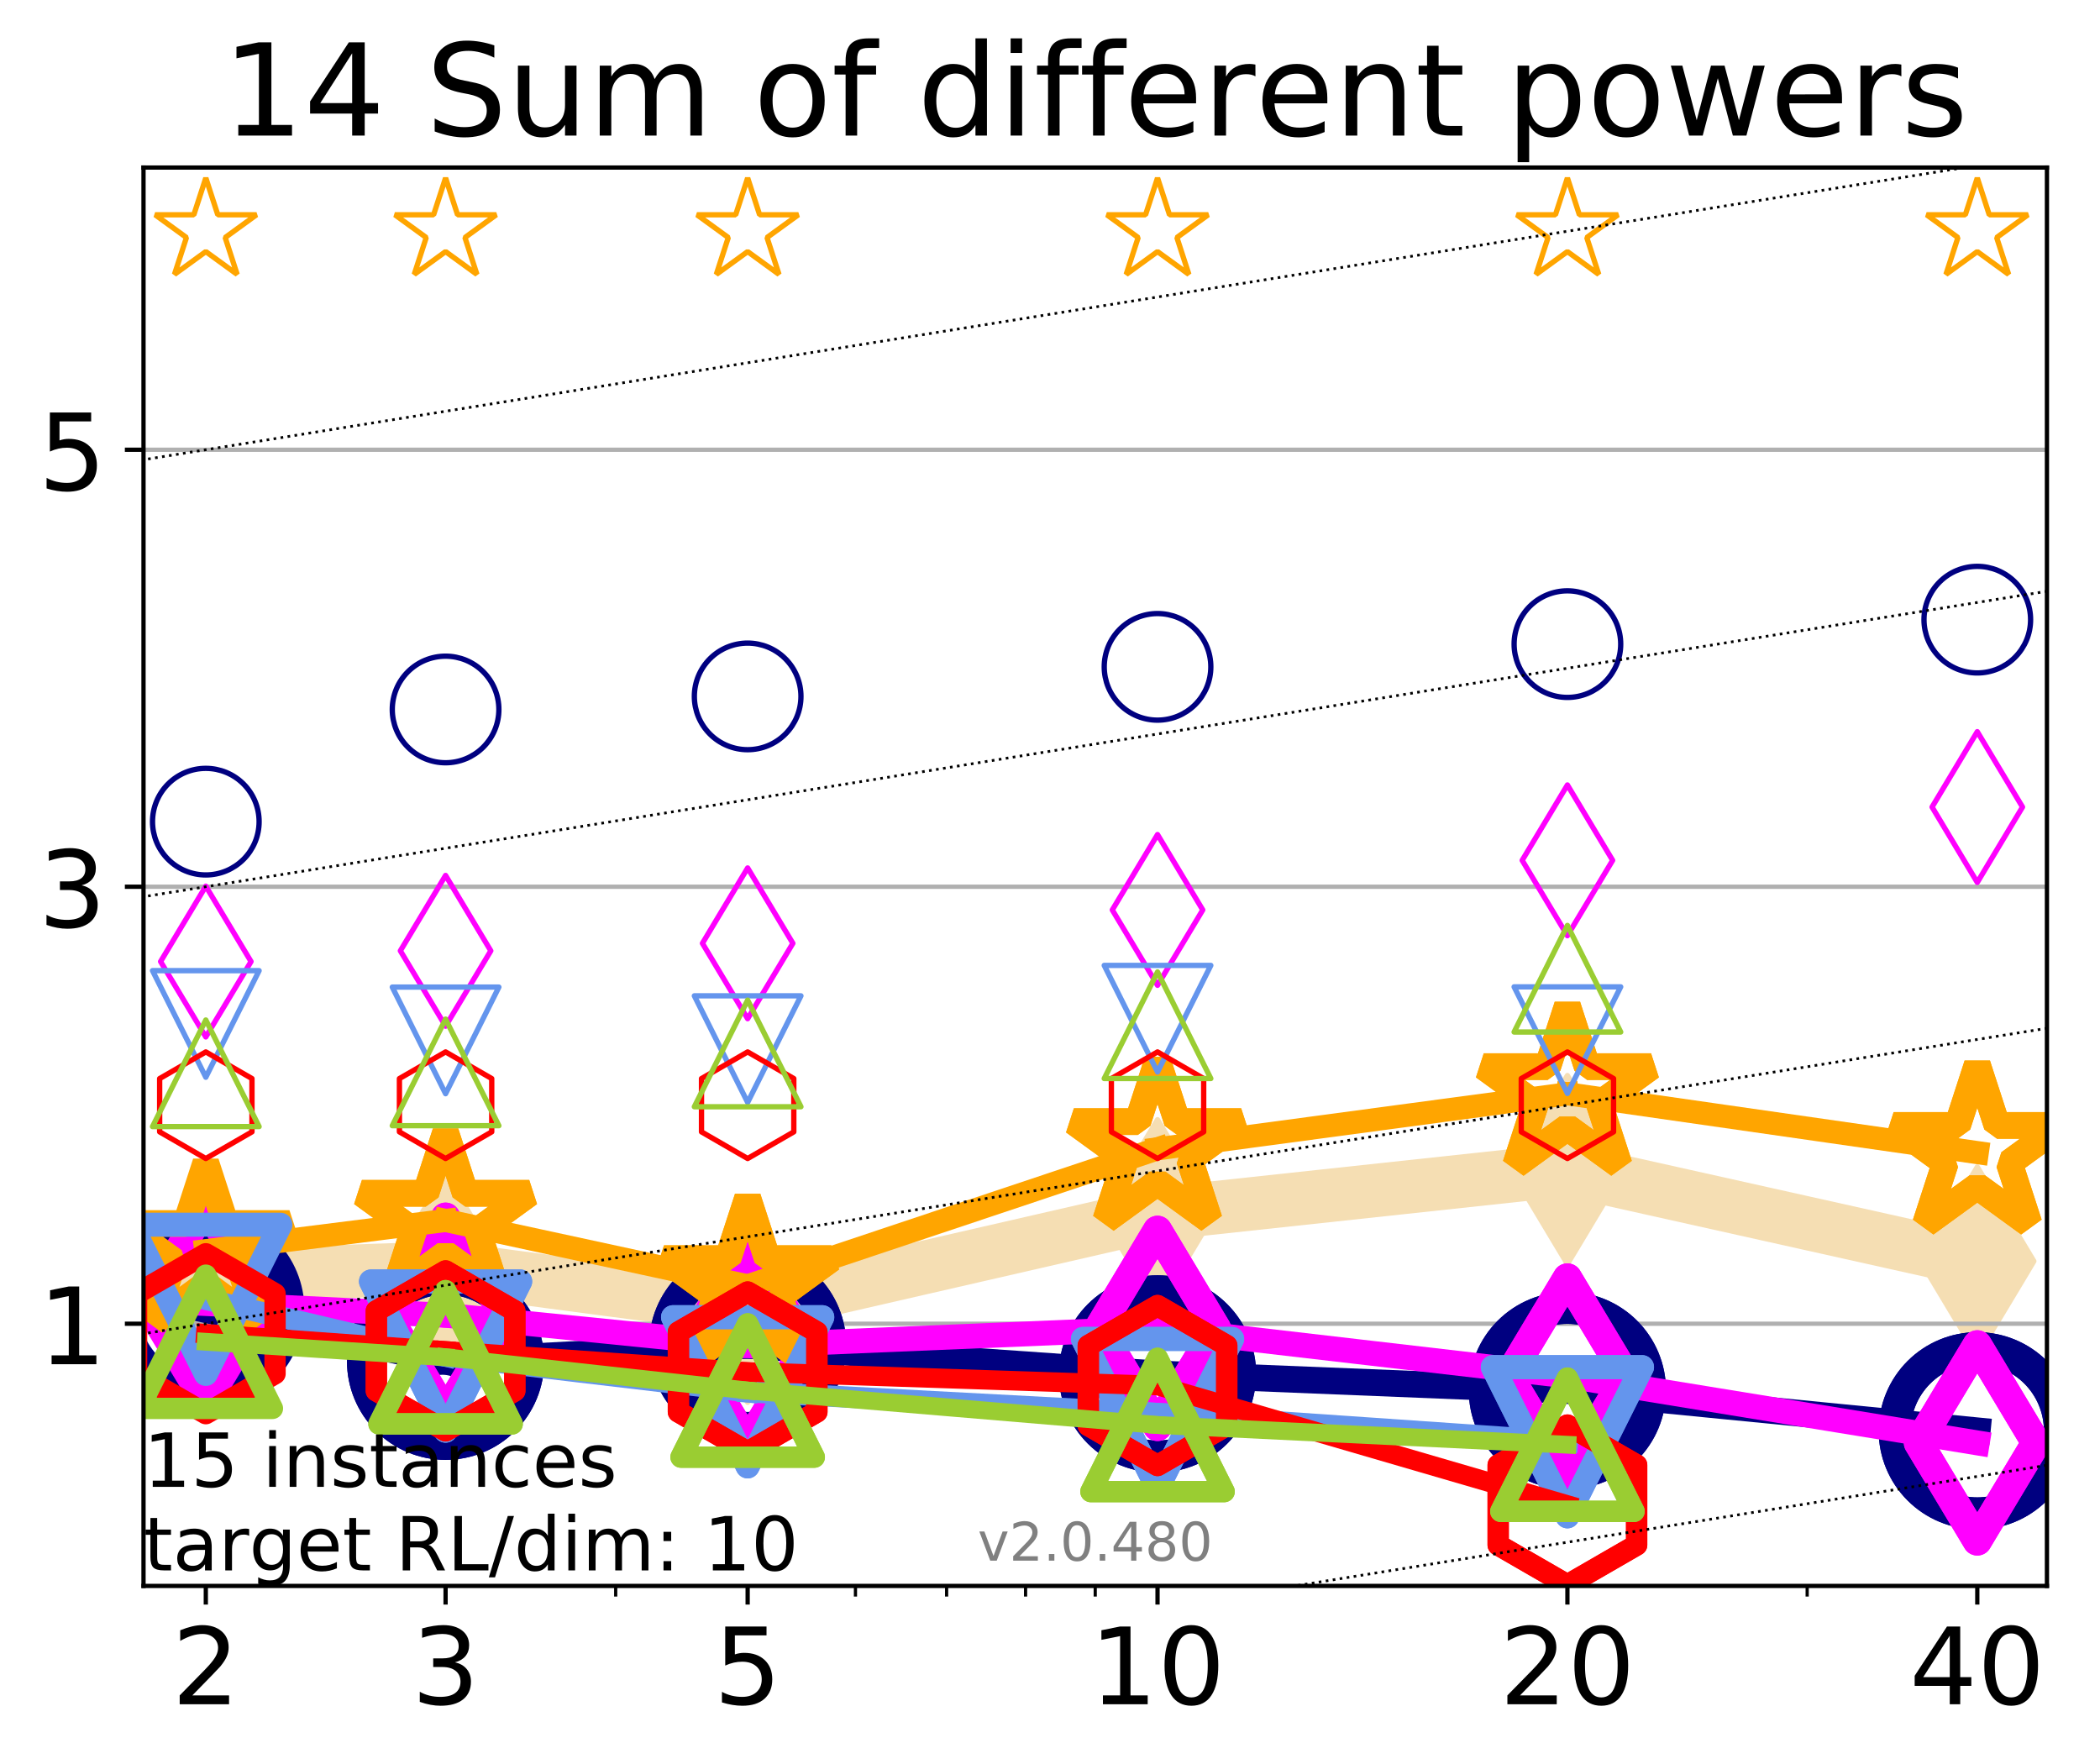 <?xml version="1.0" encoding="utf-8" standalone="no"?>
<!DOCTYPE svg PUBLIC "-//W3C//DTD SVG 1.1//EN"
  "http://www.w3.org/Graphics/SVG/1.1/DTD/svg11.dtd">
<!-- Created with matplotlib (http://matplotlib.org/) -->
<svg height="331pt" version="1.1" viewBox="0 0 394 331" width="394pt" xmlns="http://www.w3.org/2000/svg" xmlns:xlink="http://www.w3.org/1999/xlink">
 <defs>
  <style type="text/css">
*{stroke-linecap:butt;stroke-linejoin:round;}
  </style>
 </defs>
 <g id="figure_1">
  <g id="patch_1">
   <path d="M 0 331.104 
L 394.745 331.104 
L 394.745 0 
L 0 0 
z
" style="fill:#ffffff;"/>
  </g>
  <g id="axes_1">
   <g id="patch_2">
    <path d="M 26.925 297.548 
L 384.045 297.548 
L 384.045 31.436 
L 26.925 31.436 
z
" style="fill:#ffffff;"/>
   </g>
   <g id="line2d_1">
    <path clip-path="url(#pdbd82ecc85)" d="M 38.614 239.44 
L 83.599 237.891 
L 140.273 245.409 
L 217.174 227.759 
L 294.076 219.472 
L 370.977 236.626 
" style="fill:none;stroke:#f5deb3;stroke-linecap:square;stroke-width:10;"/>
    <defs>
     <path d="M -0 17.678 
L 10.607 0 
L 0 -17.678 
L -10.607 -0 
z
" id="md13f1a35eb" style="stroke:#f5deb3;stroke-linejoin:miter;"/>
    </defs>
    <g clip-path="url(#pdbd82ecc85)">
     <use style="fill:#f5deb3;stroke:#f5deb3;stroke-linejoin:miter;" x="38.614" xlink:href="#md13f1a35eb" y="239.44"/>
     <use style="fill:#f5deb3;stroke:#f5deb3;stroke-linejoin:miter;" x="83.599" xlink:href="#md13f1a35eb" y="237.891"/>
     <use style="fill:#f5deb3;stroke:#f5deb3;stroke-linejoin:miter;" x="140.273" xlink:href="#md13f1a35eb" y="245.409"/>
     <use style="fill:#f5deb3;stroke:#f5deb3;stroke-linejoin:miter;" x="217.174" xlink:href="#md13f1a35eb" y="227.759"/>
     <use style="fill:#f5deb3;stroke:#f5deb3;stroke-linejoin:miter;" x="294.076" xlink:href="#md13f1a35eb" y="219.472"/>
     <use style="fill:#f5deb3;stroke:#f5deb3;stroke-linejoin:miter;" x="370.977" xlink:href="#md13f1a35eb" y="236.626"/>
    </g>
   </g>
   <g id="matplotlib.axis_1">
    <g id="xtick_1">
     <g id="line2d_2">
      <defs>
       <path d="M 0 0 
L 0 3.5 
" id="m19cdf04cf8" style="stroke:#000000;stroke-width:0.8;"/>
      </defs>
      <g>
       <use style="stroke:#000000;stroke-width:0.8;" x="38.614" xlink:href="#m19cdf04cf8" y="297.548"/>
      </g>
     </g>
     <g id="text_1">
      <!-- 2 -->
      <defs>
       <path d="M 19.188 8.297 
L 53.609 8.297 
L 53.609 0 
L 7.328 0 
L 7.328 8.297 
Q 12.938 14.109 22.625 23.891 
Q 32.328 33.688 34.812 36.531 
Q 39.547 41.844 41.422 45.531 
Q 43.312 49.219 43.312 52.781 
Q 43.312 58.594 39.234 62.25 
Q 35.156 65.922 28.609 65.922 
Q 23.969 65.922 18.812 64.312 
Q 13.672 62.703 7.812 59.422 
L 7.812 69.391 
Q 13.766 71.781 18.938 73 
Q 24.125 74.219 28.422 74.219 
Q 39.75 74.219 46.484 68.547 
Q 53.219 62.891 53.219 53.422 
Q 53.219 48.922 51.531 44.891 
Q 49.859 40.875 45.406 35.406 
Q 44.188 33.984 37.641 27.219 
Q 31.109 20.453 19.188 8.297 
z
" id="DejaVuSans-32"/>
      </defs>
      <g transform="translate(32.252 319.745)scale(0.2 -0.2)">
       <use xlink:href="#DejaVuSans-32"/>
      </g>
     </g>
    </g>
    <g id="xtick_2">
     <g id="line2d_3">
      <g>
       <use style="stroke:#000000;stroke-width:0.8;" x="83.599" xlink:href="#m19cdf04cf8" y="297.548"/>
      </g>
     </g>
     <g id="text_2">
      <!-- 3 -->
      <defs>
       <path d="M 40.578 39.312 
Q 47.656 37.797 51.625 33 
Q 55.609 28.219 55.609 21.188 
Q 55.609 10.406 48.188 4.484 
Q 40.766 -1.422 27.094 -1.422 
Q 22.516 -1.422 17.656 -0.516 
Q 12.797 0.391 7.625 2.203 
L 7.625 11.719 
Q 11.719 9.328 16.594 8.109 
Q 21.484 6.891 26.812 6.891 
Q 36.078 6.891 40.938 10.547 
Q 45.797 14.203 45.797 21.188 
Q 45.797 27.641 41.281 31.266 
Q 36.766 34.906 28.719 34.906 
L 20.219 34.906 
L 20.219 43.016 
L 29.109 43.016 
Q 36.375 43.016 40.234 45.922 
Q 44.094 48.828 44.094 54.297 
Q 44.094 59.906 40.109 62.906 
Q 36.141 65.922 28.719 65.922 
Q 24.656 65.922 20.016 65.031 
Q 15.375 64.156 9.812 62.312 
L 9.812 71.094 
Q 15.438 72.656 20.344 73.438 
Q 25.25 74.219 29.594 74.219 
Q 40.828 74.219 47.359 69.109 
Q 53.906 64.016 53.906 55.328 
Q 53.906 49.266 50.438 45.094 
Q 46.969 40.922 40.578 39.312 
z
" id="DejaVuSans-33"/>
      </defs>
      <g transform="translate(77.236 319.745)scale(0.2 -0.2)">
       <use xlink:href="#DejaVuSans-33"/>
      </g>
     </g>
    </g>
    <g id="xtick_3">
     <g id="line2d_4">
      <g>
       <use style="stroke:#000000;stroke-width:0.8;" x="140.273" xlink:href="#m19cdf04cf8" y="297.548"/>
      </g>
     </g>
     <g id="text_3">
      <!-- 5 -->
      <defs>
       <path d="M 10.797 72.906 
L 49.516 72.906 
L 49.516 64.594 
L 19.828 64.594 
L 19.828 46.734 
Q 21.969 47.469 24.109 47.828 
Q 26.266 48.188 28.422 48.188 
Q 40.625 48.188 47.75 41.5 
Q 54.891 34.812 54.891 23.391 
Q 54.891 11.625 47.562 5.094 
Q 40.234 -1.422 26.906 -1.422 
Q 22.312 -1.422 17.547 -0.641 
Q 12.797 0.141 7.719 1.703 
L 7.719 11.625 
Q 12.109 9.234 16.797 8.062 
Q 21.484 6.891 26.703 6.891 
Q 35.156 6.891 40.078 11.328 
Q 45.016 15.766 45.016 23.391 
Q 45.016 31 40.078 35.438 
Q 35.156 39.891 26.703 39.891 
Q 22.75 39.891 18.812 39.016 
Q 14.891 38.141 10.797 36.281 
z
" id="DejaVuSans-35"/>
      </defs>
      <g transform="translate(133.91 319.745)scale(0.2 -0.2)">
       <use xlink:href="#DejaVuSans-35"/>
      </g>
     </g>
    </g>
    <g id="xtick_4">
     <g id="line2d_5">
      <g>
       <use style="stroke:#000000;stroke-width:0.8;" x="217.174" xlink:href="#m19cdf04cf8" y="297.548"/>
      </g>
     </g>
     <g id="text_4">
      <!-- 10 -->
      <defs>
       <path d="M 12.406 8.297 
L 28.516 8.297 
L 28.516 63.922 
L 10.984 60.406 
L 10.984 69.391 
L 28.422 72.906 
L 38.281 72.906 
L 38.281 8.297 
L 54.391 8.297 
L 54.391 0 
L 12.406 0 
z
" id="DejaVuSans-31"/>
       <path d="M 31.781 66.406 
Q 24.172 66.406 20.328 58.906 
Q 16.5 51.422 16.5 36.375 
Q 16.5 21.391 20.328 13.891 
Q 24.172 6.391 31.781 6.391 
Q 39.453 6.391 43.281 13.891 
Q 47.125 21.391 47.125 36.375 
Q 47.125 51.422 43.281 58.906 
Q 39.453 66.406 31.781 66.406 
z
M 31.781 74.219 
Q 44.047 74.219 50.516 64.516 
Q 56.984 54.828 56.984 36.375 
Q 56.984 17.969 50.516 8.266 
Q 44.047 -1.422 31.781 -1.422 
Q 19.531 -1.422 13.062 8.266 
Q 6.594 17.969 6.594 36.375 
Q 6.594 54.828 13.062 64.516 
Q 19.531 74.219 31.781 74.219 
z
" id="DejaVuSans-30"/>
      </defs>
      <g transform="translate(204.449 319.745)scale(0.2 -0.2)">
       <use xlink:href="#DejaVuSans-31"/>
       <use x="63.623" xlink:href="#DejaVuSans-30"/>
      </g>
     </g>
    </g>
    <g id="xtick_5">
     <g id="line2d_6">
      <g>
       <use style="stroke:#000000;stroke-width:0.8;" x="294.076" xlink:href="#m19cdf04cf8" y="297.548"/>
      </g>
     </g>
     <g id="text_5">
      <!-- 20 -->
      <g transform="translate(281.351 319.745)scale(0.2 -0.2)">
       <use xlink:href="#DejaVuSans-32"/>
       <use x="63.623" xlink:href="#DejaVuSans-30"/>
      </g>
     </g>
    </g>
    <g id="xtick_6">
     <g id="line2d_7">
      <g>
       <use style="stroke:#000000;stroke-width:0.8;" x="370.977" xlink:href="#m19cdf04cf8" y="297.548"/>
      </g>
     </g>
     <g id="text_6">
      <!-- 40 -->
      <defs>
       <path d="M 37.797 64.312 
L 12.891 25.391 
L 37.797 25.391 
z
M 35.203 72.906 
L 47.609 72.906 
L 47.609 25.391 
L 58.016 25.391 
L 58.016 17.188 
L 47.609 17.188 
L 47.609 0 
L 37.797 0 
L 37.797 17.188 
L 4.891 17.188 
L 4.891 26.703 
z
" id="DejaVuSans-34"/>
      </defs>
      <g transform="translate(358.252 319.745)scale(0.2 -0.2)">
       <use xlink:href="#DejaVuSans-34"/>
       <use x="63.623" xlink:href="#DejaVuSans-30"/>
      </g>
     </g>
    </g>
    <g id="xtick_7">
     <g id="line2d_8">
      <defs>
       <path d="M 0 0 
L 0 2 
" id="mba0598c930" style="stroke:#000000;stroke-width:0.6;"/>
      </defs>
      <g>
       <use style="stroke:#000000;stroke-width:0.6;" x="38.614" xlink:href="#mba0598c930" y="297.548"/>
      </g>
     </g>
    </g>
    <g id="xtick_8">
     <g id="line2d_9">
      <g>
       <use style="stroke:#000000;stroke-width:0.6;" x="83.599" xlink:href="#mba0598c930" y="297.548"/>
      </g>
     </g>
    </g>
    <g id="xtick_9">
     <g id="line2d_10">
      <g>
       <use style="stroke:#000000;stroke-width:0.6;" x="115.516" xlink:href="#mba0598c930" y="297.548"/>
      </g>
     </g>
    </g>
    <g id="xtick_10">
     <g id="line2d_11">
      <g>
       <use style="stroke:#000000;stroke-width:0.6;" x="140.273" xlink:href="#mba0598c930" y="297.548"/>
      </g>
     </g>
    </g>
    <g id="xtick_11">
     <g id="line2d_12">
      <g>
       <use style="stroke:#000000;stroke-width:0.6;" x="160.5" xlink:href="#mba0598c930" y="297.548"/>
      </g>
     </g>
    </g>
    <g id="xtick_12">
     <g id="line2d_13">
      <g>
       <use style="stroke:#000000;stroke-width:0.6;" x="177.603" xlink:href="#mba0598c930" y="297.548"/>
      </g>
     </g>
    </g>
    <g id="xtick_13">
     <g id="line2d_14">
      <g>
       <use style="stroke:#000000;stroke-width:0.6;" x="192.417" xlink:href="#mba0598c930" y="297.548"/>
      </g>
     </g>
    </g>
    <g id="xtick_14">
     <g id="line2d_15">
      <g>
       <use style="stroke:#000000;stroke-width:0.6;" x="205.485" xlink:href="#mba0598c930" y="297.548"/>
      </g>
     </g>
    </g>
    <g id="xtick_15">
     <g id="line2d_16">
      <g>
       <use style="stroke:#000000;stroke-width:0.6;" x="294.076" xlink:href="#mba0598c930" y="297.548"/>
      </g>
     </g>
    </g>
    <g id="xtick_16">
     <g id="line2d_17">
      <g>
       <use style="stroke:#000000;stroke-width:0.6;" x="339.06" xlink:href="#mba0598c930" y="297.548"/>
      </g>
     </g>
    </g>
    <g id="xtick_17">
     <g id="line2d_18">
      <g>
       <use style="stroke:#000000;stroke-width:0.6;" x="370.977" xlink:href="#mba0598c930" y="297.548"/>
      </g>
     </g>
    </g>
   </g>
   <g id="matplotlib.axis_2">
    <g id="ytick_1">
     <g id="line2d_19">
      <path clip-path="url(#pdbd82ecc85)" d="M 26.925 248.355 
L 384.045 248.355 
" style="fill:none;stroke:#b0b0b0;stroke-linecap:square;stroke-width:0.8;"/>
     </g>
     <g id="line2d_20">
      <defs>
       <path d="M 0 0 
L -3.5 0 
" id="m424a1d31c5" style="stroke:#000000;stroke-width:0.8;"/>
      </defs>
      <g>
       <use style="stroke:#000000;stroke-width:0.8;" x="26.925" xlink:href="#m424a1d31c5" y="248.355"/>
      </g>
     </g>
     <g id="text_7">
      <!-- 1 -->
      <g transform="translate(7.2 255.954)scale(0.2 -0.2)">
       <use xlink:href="#DejaVuSans-31"/>
      </g>
     </g>
    </g>
    <g id="ytick_2">
     <g id="line2d_21">
      <path clip-path="url(#pdbd82ecc85)" d="M 26.925 166.367 
L 384.045 166.367 
" style="fill:none;stroke:#b0b0b0;stroke-linecap:square;stroke-width:0.8;"/>
     </g>
     <g id="line2d_22">
      <g>
       <use style="stroke:#000000;stroke-width:0.8;" x="26.925" xlink:href="#m424a1d31c5" y="166.367"/>
      </g>
     </g>
     <g id="text_8">
      <!-- 3 -->
      <g transform="translate(7.2 173.966)scale(0.2 -0.2)">
       <use xlink:href="#DejaVuSans-33"/>
      </g>
     </g>
    </g>
    <g id="ytick_3">
     <g id="line2d_23">
      <path clip-path="url(#pdbd82ecc85)" d="M 26.925 84.379 
L 384.045 84.379 
" style="fill:none;stroke:#b0b0b0;stroke-linecap:square;stroke-width:0.8;"/>
     </g>
     <g id="line2d_24">
      <g>
       <use style="stroke:#000000;stroke-width:0.8;" x="26.925" xlink:href="#m424a1d31c5" y="84.379"/>
      </g>
     </g>
     <g id="text_9">
      <!-- 5 -->
      <g transform="translate(7.2 91.978)scale(0.2 -0.2)">
       <use xlink:href="#DejaVuSans-35"/>
      </g>
     </g>
    </g>
   </g>
   <g id="line2d_25">
    <path clip-path="url(#pdbd82ecc85)" d="M 38.614 245.713 
L 83.599 255.397 
" style="fill:none;stroke:#000080;stroke-linecap:square;stroke-width:5;"/>
    <defs>
     <path d="M 0 15.5 
C 4.111 15.5 8.053 13.867 10.96 10.96 
C 13.867 8.053 15.5 4.111 15.5 0 
C 15.5 -4.111 13.867 -8.053 10.96 -10.96 
C 8.053 -13.867 4.111 -15.5 0 -15.5 
C -4.111 -15.5 -8.053 -13.867 -10.96 -10.96 
C -13.867 -8.053 -15.5 -4.111 -15.5 0 
C -15.5 4.111 -13.867 8.053 -10.96 10.96 
C -8.053 13.867 -4.111 15.5 0 15.5 
z
" id="m31150ba5a4" style="stroke:#000080;stroke-width:6;"/>
    </defs>
    <g clip-path="url(#pdbd82ecc85)">
     <use style="fill:none;stroke:#000080;stroke-width:6;" x="38.614" xlink:href="#m31150ba5a4" y="245.713"/>
     <use style="fill:none;stroke:#000080;stroke-width:6;" x="83.599" xlink:href="#m31150ba5a4" y="255.397"/>
    </g>
   </g>
   <g id="line2d_26">
    <path clip-path="url(#pdbd82ecc85)" d="M 83.599 255.397 
L 140.273 252.417 
" style="fill:none;stroke:#000080;stroke-linecap:square;stroke-width:5;"/>
    <g clip-path="url(#pdbd82ecc85)">
     <use style="fill:none;stroke:#000080;stroke-width:6;" x="83.599" xlink:href="#m31150ba5a4" y="255.397"/>
     <use style="fill:none;stroke:#000080;stroke-width:6;" x="140.273" xlink:href="#m31150ba5a4" y="252.417"/>
    </g>
   </g>
   <g id="line2d_27">
    <path clip-path="url(#pdbd82ecc85)" d="M 140.273 252.417 
L 217.174 257.769 
" style="fill:none;stroke:#000080;stroke-linecap:square;stroke-width:5;"/>
    <g clip-path="url(#pdbd82ecc85)">
     <use style="fill:none;stroke:#000080;stroke-width:6;" x="140.273" xlink:href="#m31150ba5a4" y="252.417"/>
     <use style="fill:none;stroke:#000080;stroke-width:6;" x="217.174" xlink:href="#m31150ba5a4" y="257.769"/>
    </g>
   </g>
   <g id="line2d_28">
    <path clip-path="url(#pdbd82ecc85)" d="M 217.174 257.769 
L 294.076 260.875 
" style="fill:none;stroke:#000080;stroke-linecap:square;stroke-width:5;"/>
    <g clip-path="url(#pdbd82ecc85)">
     <use style="fill:none;stroke:#000080;stroke-width:6;" x="217.174" xlink:href="#m31150ba5a4" y="257.769"/>
     <use style="fill:none;stroke:#000080;stroke-width:6;" x="294.076" xlink:href="#m31150ba5a4" y="260.875"/>
    </g>
   </g>
   <g id="line2d_29">
    <path clip-path="url(#pdbd82ecc85)" d="M 294.076 260.875 
L 370.977 268.438 
" style="fill:none;stroke:#000080;stroke-linecap:square;stroke-width:5;"/>
    <g clip-path="url(#pdbd82ecc85)">
     <use style="fill:none;stroke:#000080;stroke-width:6;" x="294.076" xlink:href="#m31150ba5a4" y="260.875"/>
     <use style="fill:none;stroke:#000080;stroke-width:6;" x="370.977" xlink:href="#m31150ba5a4" y="268.438"/>
    </g>
   </g>
   <g id="line2d_30">
    <path clip-path="url(#pdbd82ecc85)" d="M 370.977 268.438 
" style="fill:none;stroke:#000080;stroke-linecap:square;stroke-width:5;"/>
    <g clip-path="url(#pdbd82ecc85)">
     <use style="fill:none;stroke:#000080;stroke-width:6;" x="370.977" xlink:href="#m31150ba5a4" y="268.438"/>
    </g>
   </g>
   <g id="line2d_31"/>
   <g id="line2d_32">
    <defs>
     <path d="M 0 10 
C 2.652 10 5.196 8.946 7.071 7.071 
C 8.946 5.196 10 2.652 10 0 
C 10 -2.652 8.946 -5.196 7.071 -7.071 
C 5.196 -8.946 2.652 -10 0 -10 
C -2.652 -10 -5.196 -8.946 -7.071 -7.071 
C -8.946 -5.196 -10 -2.652 -10 0 
C -10 2.652 -8.946 5.196 -7.071 7.071 
C -5.196 8.946 -2.652 10 0 10 
z
" id="m3f47654351" style="stroke:#000080;"/>
    </defs>
    <g clip-path="url(#pdbd82ecc85)">
     <use style="fill:none;stroke:#000080;" x="38.614" xlink:href="#m3f47654351" y="154.157"/>
     <use style="fill:none;stroke:#000080;" x="83.599" xlink:href="#m3f47654351" y="133.109"/>
     <use style="fill:none;stroke:#000080;" x="140.273" xlink:href="#m3f47654351" y="130.658"/>
     <use style="fill:none;stroke:#000080;" x="217.174" xlink:href="#m3f47654351" y="125.113"/>
     <use style="fill:none;stroke:#000080;" x="294.076" xlink:href="#m3f47654351" y="120.85"/>
     <use style="fill:none;stroke:#000080;" x="370.977" xlink:href="#m3f47654351" y="116.258"/>
    </g>
   </g>
   <g id="line2d_33">
    <path clip-path="url(#pdbd82ecc85)" d="M 38.614 244.574 
L 83.599 246.767 
" style="fill:none;stroke:#ff00ff;stroke-linecap:square;stroke-width:4.667;"/>
    <defs>
     <path d="M -0 18.385 
L 11.031 0 
L 0 -18.385 
L -11.031 -0 
z
" id="m988b755128" style="stroke:#ff00ff;stroke-linejoin:miter;stroke-width:5.5;"/>
    </defs>
    <g clip-path="url(#pdbd82ecc85)">
     <use style="fill:none;stroke:#ff00ff;stroke-linejoin:miter;stroke-width:5.5;" x="38.614" xlink:href="#m988b755128" y="244.574"/>
     <use style="fill:none;stroke:#ff00ff;stroke-linejoin:miter;stroke-width:5.5;" x="83.599" xlink:href="#m988b755128" y="246.767"/>
    </g>
   </g>
   <g id="line2d_34">
    <path clip-path="url(#pdbd82ecc85)" d="M 83.599 246.767 
L 140.273 252.447 
" style="fill:none;stroke:#ff00ff;stroke-linecap:square;stroke-width:4.667;"/>
    <g clip-path="url(#pdbd82ecc85)">
     <use style="fill:none;stroke:#ff00ff;stroke-linejoin:miter;stroke-width:5.5;" x="83.599" xlink:href="#m988b755128" y="246.767"/>
     <use style="fill:none;stroke:#ff00ff;stroke-linejoin:miter;stroke-width:5.5;" x="140.273" xlink:href="#m988b755128" y="252.447"/>
    </g>
   </g>
   <g id="line2d_35">
    <path clip-path="url(#pdbd82ecc85)" d="M 140.273 252.447 
L 217.174 249.231 
" style="fill:none;stroke:#ff00ff;stroke-linecap:square;stroke-width:4.667;"/>
    <g clip-path="url(#pdbd82ecc85)">
     <use style="fill:none;stroke:#ff00ff;stroke-linejoin:miter;stroke-width:5.5;" x="140.273" xlink:href="#m988b755128" y="252.447"/>
     <use style="fill:none;stroke:#ff00ff;stroke-linejoin:miter;stroke-width:5.5;" x="217.174" xlink:href="#m988b755128" y="249.231"/>
    </g>
   </g>
   <g id="line2d_36">
    <path clip-path="url(#pdbd82ecc85)" d="M 217.174 249.231 
L 294.076 258.166 
" style="fill:none;stroke:#ff00ff;stroke-linecap:square;stroke-width:4.667;"/>
    <g clip-path="url(#pdbd82ecc85)">
     <use style="fill:none;stroke:#ff00ff;stroke-linejoin:miter;stroke-width:5.5;" x="217.174" xlink:href="#m988b755128" y="249.231"/>
     <use style="fill:none;stroke:#ff00ff;stroke-linejoin:miter;stroke-width:5.5;" x="294.076" xlink:href="#m988b755128" y="258.166"/>
    </g>
   </g>
   <g id="line2d_37">
    <path clip-path="url(#pdbd82ecc85)" d="M 294.076 258.166 
L 370.977 270.714 
" style="fill:none;stroke:#ff00ff;stroke-linecap:square;stroke-width:4.667;"/>
    <g clip-path="url(#pdbd82ecc85)">
     <use style="fill:none;stroke:#ff00ff;stroke-linejoin:miter;stroke-width:5.5;" x="294.076" xlink:href="#m988b755128" y="258.166"/>
     <use style="fill:none;stroke:#ff00ff;stroke-linejoin:miter;stroke-width:5.5;" x="370.977" xlink:href="#m988b755128" y="270.714"/>
    </g>
   </g>
   <g id="line2d_38">
    <path clip-path="url(#pdbd82ecc85)" d="M 370.977 270.714 
" style="fill:none;stroke:#ff00ff;stroke-linecap:square;stroke-width:4.667;"/>
    <g clip-path="url(#pdbd82ecc85)">
     <use style="fill:none;stroke:#ff00ff;stroke-linejoin:miter;stroke-width:5.5;" x="370.977" xlink:href="#m988b755128" y="270.714"/>
    </g>
   </g>
   <g id="line2d_39"/>
   <g id="line2d_40">
    <defs>
     <path d="M -0 14.142 
L 8.485 0 
L -0 -14.142 
L -8.485 -0 
z
" id="mb63be8492c" style="stroke:#ff00ff;stroke-linejoin:miter;"/>
    </defs>
    <g clip-path="url(#pdbd82ecc85)">
     <use style="fill:none;stroke:#ff00ff;stroke-linejoin:miter;" x="38.614" xlink:href="#mb63be8492c" y="180.407"/>
     <use style="fill:none;stroke:#ff00ff;stroke-linejoin:miter;" x="83.599" xlink:href="#mb63be8492c" y="178.39"/>
     <use style="fill:none;stroke:#ff00ff;stroke-linejoin:miter;" x="140.273" xlink:href="#mb63be8492c" y="176.985"/>
     <use style="fill:none;stroke:#ff00ff;stroke-linejoin:miter;" x="217.174" xlink:href="#mb63be8492c" y="170.72"/>
     <use style="fill:none;stroke:#ff00ff;stroke-linejoin:miter;" x="294.076" xlink:href="#mb63be8492c" y="161.415"/>
     <use style="fill:none;stroke:#ff00ff;stroke-linejoin:miter;" x="370.977" xlink:href="#mb63be8492c" y="151.417"/>
    </g>
   </g>
   <g id="line2d_41">
    <path clip-path="url(#pdbd82ecc85)" d="M 38.614 234.645 
L 83.599 228.982 
" style="fill:none;stroke:#ffa500;stroke-linecap:square;stroke-width:4.333;"/>
    <defs>
     <path d="M 0 -16.5 
L -3.704 -5.099 
L -15.692 -5.099 
L -5.994 1.948 
L -9.698 13.349 
L -0 6.302 
L 9.698 13.349 
L 5.994 1.948 
L 15.692 -5.099 
L 3.704 -5.099 
z
" id="mc79439de0a" style="stroke:#ffa500;stroke-linejoin:bevel;stroke-width:5;"/>
    </defs>
    <g clip-path="url(#pdbd82ecc85)">
     <use style="fill:none;stroke:#ffa500;stroke-linejoin:bevel;stroke-width:5;" x="38.614" xlink:href="#mc79439de0a" y="234.645"/>
     <use style="fill:none;stroke:#ffa500;stroke-linejoin:bevel;stroke-width:5;" x="83.599" xlink:href="#mc79439de0a" y="228.982"/>
    </g>
   </g>
   <g id="line2d_42">
    <path clip-path="url(#pdbd82ecc85)" d="M 83.599 228.982 
L 140.273 241.248 
" style="fill:none;stroke:#ffa500;stroke-linecap:square;stroke-width:4.333;"/>
    <g clip-path="url(#pdbd82ecc85)">
     <use style="fill:none;stroke:#ffa500;stroke-linejoin:bevel;stroke-width:5;" x="83.599" xlink:href="#mc79439de0a" y="228.982"/>
     <use style="fill:none;stroke:#ffa500;stroke-linejoin:bevel;stroke-width:5;" x="140.273" xlink:href="#mc79439de0a" y="241.248"/>
    </g>
   </g>
   <g id="line2d_43">
    <path clip-path="url(#pdbd82ecc85)" d="M 140.273 241.248 
L 217.174 215.538 
" style="fill:none;stroke:#ffa500;stroke-linecap:square;stroke-width:4.333;"/>
    <g clip-path="url(#pdbd82ecc85)">
     <use style="fill:none;stroke:#ffa500;stroke-linejoin:bevel;stroke-width:5;" x="140.273" xlink:href="#mc79439de0a" y="241.248"/>
     <use style="fill:none;stroke:#ffa500;stroke-linejoin:bevel;stroke-width:5;" x="217.174" xlink:href="#mc79439de0a" y="215.538"/>
    </g>
   </g>
   <g id="line2d_44">
    <path clip-path="url(#pdbd82ecc85)" d="M 217.174 215.538 
L 294.076 205.217 
" style="fill:none;stroke:#ffa500;stroke-linecap:square;stroke-width:4.333;"/>
    <g clip-path="url(#pdbd82ecc85)">
     <use style="fill:none;stroke:#ffa500;stroke-linejoin:bevel;stroke-width:5;" x="217.174" xlink:href="#mc79439de0a" y="215.538"/>
     <use style="fill:none;stroke:#ffa500;stroke-linejoin:bevel;stroke-width:5;" x="294.076" xlink:href="#mc79439de0a" y="205.217"/>
    </g>
   </g>
   <g id="line2d_45">
    <path clip-path="url(#pdbd82ecc85)" d="M 294.076 205.217 
L 370.977 216.248 
" style="fill:none;stroke:#ffa500;stroke-linecap:square;stroke-width:4.333;"/>
    <g clip-path="url(#pdbd82ecc85)">
     <use style="fill:none;stroke:#ffa500;stroke-linejoin:bevel;stroke-width:5;" x="294.076" xlink:href="#mc79439de0a" y="205.217"/>
     <use style="fill:none;stroke:#ffa500;stroke-linejoin:bevel;stroke-width:5;" x="370.977" xlink:href="#mc79439de0a" y="216.248"/>
    </g>
   </g>
   <g id="line2d_46">
    <path clip-path="url(#pdbd82ecc85)" d="M 370.977 216.248 
" style="fill:none;stroke:#ffa500;stroke-linecap:square;stroke-width:4.333;"/>
    <g clip-path="url(#pdbd82ecc85)">
     <use style="fill:none;stroke:#ffa500;stroke-linejoin:bevel;stroke-width:5;" x="370.977" xlink:href="#mc79439de0a" y="216.248"/>
    </g>
   </g>
   <g id="line2d_47"/>
   <g id="line2d_48">
    <defs>
     <path d="M 0 -10 
L -2.245 -3.09 
L -9.511 -3.09 
L -3.633 1.18 
L -5.878 8.09 
L -0 3.82 
L 5.878 8.09 
L 3.633 1.18 
L 9.511 -3.09 
L 2.245 -3.09 
z
" id="mafb28c6cdd" style="stroke:#ffa500;stroke-linejoin:bevel;"/>
    </defs>
    <g clip-path="url(#pdbd82ecc85)">
     <use style="fill:none;stroke:#ffa500;stroke-linejoin:bevel;" x="38.614" xlink:href="#mafb28c6cdd" y="43.385"/>
     <use style="fill:none;stroke:#ffa500;stroke-linejoin:bevel;" x="83.599" xlink:href="#mafb28c6cdd" y="43.385"/>
     <use style="fill:none;stroke:#ffa500;stroke-linejoin:bevel;" x="140.273" xlink:href="#mafb28c6cdd" y="43.385"/>
     <use style="fill:none;stroke:#ffa500;stroke-linejoin:bevel;" x="217.174" xlink:href="#mafb28c6cdd" y="43.385"/>
     <use style="fill:none;stroke:#ffa500;stroke-linejoin:bevel;" x="294.076" xlink:href="#mafb28c6cdd" y="43.385"/>
     <use style="fill:none;stroke:#ffa500;stroke-linejoin:bevel;" x="370.977" xlink:href="#mafb28c6cdd" y="43.385"/>
    </g>
   </g>
   <g id="line2d_49">
    <path clip-path="url(#pdbd82ecc85)" d="M 38.614 243.776 
L 83.599 254.425 
" style="fill:none;stroke:#6495ed;stroke-linecap:square;stroke-width:4;"/>
    <defs>
     <path d="M -0 14 
L 14 -14 
L -14 -14 
z
" id="m89fee54d71" style="stroke:#6495ed;stroke-linejoin:miter;stroke-width:4.5;"/>
    </defs>
    <g clip-path="url(#pdbd82ecc85)">
     <use style="fill:none;stroke:#6495ed;stroke-linejoin:miter;stroke-width:4.5;" x="38.614" xlink:href="#m89fee54d71" y="243.776"/>
     <use style="fill:none;stroke:#6495ed;stroke-linejoin:miter;stroke-width:4.5;" x="83.599" xlink:href="#m89fee54d71" y="254.425"/>
    </g>
   </g>
   <g id="line2d_50">
    <path clip-path="url(#pdbd82ecc85)" d="M 83.599 254.425 
L 140.273 261.128 
" style="fill:none;stroke:#6495ed;stroke-linecap:square;stroke-width:4;"/>
    <g clip-path="url(#pdbd82ecc85)">
     <use style="fill:none;stroke:#6495ed;stroke-linejoin:miter;stroke-width:4.5;" x="83.599" xlink:href="#m89fee54d71" y="254.425"/>
     <use style="fill:none;stroke:#6495ed;stroke-linejoin:miter;stroke-width:4.5;" x="140.273" xlink:href="#m89fee54d71" y="261.128"/>
    </g>
   </g>
   <g id="line2d_51">
    <path clip-path="url(#pdbd82ecc85)" d="M 140.273 261.128 
L 217.174 265.211 
" style="fill:none;stroke:#6495ed;stroke-linecap:square;stroke-width:4;"/>
    <g clip-path="url(#pdbd82ecc85)">
     <use style="fill:none;stroke:#6495ed;stroke-linejoin:miter;stroke-width:4.5;" x="140.273" xlink:href="#m89fee54d71" y="261.128"/>
     <use style="fill:none;stroke:#6495ed;stroke-linejoin:miter;stroke-width:4.5;" x="217.174" xlink:href="#m89fee54d71" y="265.211"/>
    </g>
   </g>
   <g id="line2d_52">
    <path clip-path="url(#pdbd82ecc85)" d="M 217.174 265.211 
L 294.076 270.497 
" style="fill:none;stroke:#6495ed;stroke-linecap:square;stroke-width:4;"/>
    <g clip-path="url(#pdbd82ecc85)">
     <use style="fill:none;stroke:#6495ed;stroke-linejoin:miter;stroke-width:4.5;" x="217.174" xlink:href="#m89fee54d71" y="265.211"/>
     <use style="fill:none;stroke:#6495ed;stroke-linejoin:miter;stroke-width:4.5;" x="294.076" xlink:href="#m89fee54d71" y="270.497"/>
    </g>
   </g>
   <g id="line2d_53">
    <path clip-path="url(#pdbd82ecc85)" d="M 294.076 270.497 
" style="fill:none;stroke:#6495ed;stroke-linecap:square;stroke-width:4;"/>
    <g clip-path="url(#pdbd82ecc85)">
     <use style="fill:none;stroke:#6495ed;stroke-linejoin:miter;stroke-width:4.5;" x="294.076" xlink:href="#m89fee54d71" y="270.497"/>
    </g>
   </g>
   <g id="line2d_54"/>
   <g id="line2d_55">
    <defs>
     <path d="M -0 10 
L 10 -10 
L -10 -10 
z
" id="m6ec9552b8d" style="stroke:#6495ed;stroke-linejoin:miter;"/>
    </defs>
    <g clip-path="url(#pdbd82ecc85)">
     <use style="fill:none;stroke:#6495ed;stroke-linejoin:miter;" x="38.614" xlink:href="#m6ec9552b8d" y="192.112"/>
     <use style="fill:none;stroke:#6495ed;stroke-linejoin:miter;" x="83.599" xlink:href="#m6ec9552b8d" y="195.2"/>
     <use style="fill:none;stroke:#6495ed;stroke-linejoin:miter;" x="140.273" xlink:href="#m6ec9552b8d" y="196.838"/>
     <use style="fill:none;stroke:#6495ed;stroke-linejoin:miter;" x="217.174" xlink:href="#m6ec9552b8d" y="191.127"/>
     <use style="fill:none;stroke:#6495ed;stroke-linejoin:miter;" x="294.076" xlink:href="#m6ec9552b8d" y="195.151"/>
    </g>
   </g>
   <g id="line2d_56">
    <path clip-path="url(#pdbd82ecc85)" d="M 38.614 250.231 
L 83.599 253.451 
" style="fill:none;stroke:#ff0000;stroke-linecap:square;stroke-width:3.667;"/>
    <defs>
     <path d="M 0 -15 
L -12.99 -7.5 
L -12.99 7.5 
L -0 15 
L 12.99 7.5 
L 12.99 -7.5 
z
" id="m5b3b02112b" style="stroke:#ff0000;stroke-linejoin:miter;stroke-width:4;"/>
    </defs>
    <g clip-path="url(#pdbd82ecc85)">
     <use style="fill:none;stroke:#ff0000;stroke-linejoin:miter;stroke-width:4;" x="38.614" xlink:href="#m5b3b02112b" y="250.231"/>
     <use style="fill:none;stroke:#ff0000;stroke-linejoin:miter;stroke-width:4;" x="83.599" xlink:href="#m5b3b02112b" y="253.451"/>
    </g>
   </g>
   <g id="line2d_57">
    <path clip-path="url(#pdbd82ecc85)" d="M 83.599 253.451 
L 140.273 257.41 
" style="fill:none;stroke:#ff0000;stroke-linecap:square;stroke-width:3.667;"/>
    <g clip-path="url(#pdbd82ecc85)">
     <use style="fill:none;stroke:#ff0000;stroke-linejoin:miter;stroke-width:4;" x="83.599" xlink:href="#m5b3b02112b" y="253.451"/>
     <use style="fill:none;stroke:#ff0000;stroke-linejoin:miter;stroke-width:4;" x="140.273" xlink:href="#m5b3b02112b" y="257.41"/>
    </g>
   </g>
   <g id="line2d_58">
    <path clip-path="url(#pdbd82ecc85)" d="M 140.273 257.41 
L 217.174 259.952 
" style="fill:none;stroke:#ff0000;stroke-linecap:square;stroke-width:3.667;"/>
    <g clip-path="url(#pdbd82ecc85)">
     <use style="fill:none;stroke:#ff0000;stroke-linejoin:miter;stroke-width:4;" x="140.273" xlink:href="#m5b3b02112b" y="257.41"/>
     <use style="fill:none;stroke:#ff0000;stroke-linejoin:miter;stroke-width:4;" x="217.174" xlink:href="#m5b3b02112b" y="259.952"/>
    </g>
   </g>
   <g id="line2d_59">
    <path clip-path="url(#pdbd82ecc85)" d="M 217.174 259.952 
L 294.076 282.37 
" style="fill:none;stroke:#ff0000;stroke-linecap:square;stroke-width:3.667;"/>
    <g clip-path="url(#pdbd82ecc85)">
     <use style="fill:none;stroke:#ff0000;stroke-linejoin:miter;stroke-width:4;" x="217.174" xlink:href="#m5b3b02112b" y="259.952"/>
     <use style="fill:none;stroke:#ff0000;stroke-linejoin:miter;stroke-width:4;" x="294.076" xlink:href="#m5b3b02112b" y="282.37"/>
    </g>
   </g>
   <g id="line2d_60">
    <path clip-path="url(#pdbd82ecc85)" d="M 294.076 282.37 
" style="fill:none;stroke:#ff0000;stroke-linecap:square;stroke-width:3.667;"/>
    <g clip-path="url(#pdbd82ecc85)">
     <use style="fill:none;stroke:#ff0000;stroke-linejoin:miter;stroke-width:4;" x="294.076" xlink:href="#m5b3b02112b" y="282.37"/>
    </g>
   </g>
   <g id="line2d_61"/>
   <g id="line2d_62">
    <defs>
     <path d="M 0 -10 
L -8.66 -5 
L -8.66 5 
L -0 10 
L 8.66 5 
L 8.66 -5 
z
" id="m8aefed2017" style="stroke:#ff0000;stroke-linejoin:miter;"/>
    </defs>
    <g clip-path="url(#pdbd82ecc85)">
     <use style="fill:none;stroke:#ff0000;stroke-linejoin:miter;" x="38.614" xlink:href="#m8aefed2017" y="207.361"/>
     <use style="fill:none;stroke:#ff0000;stroke-linejoin:miter;" x="83.599" xlink:href="#m8aefed2017" y="207.361"/>
     <use style="fill:none;stroke:#ff0000;stroke-linejoin:miter;" x="140.273" xlink:href="#m8aefed2017" y="207.361"/>
     <use style="fill:none;stroke:#ff0000;stroke-linejoin:miter;" x="217.174" xlink:href="#m8aefed2017" y="207.361"/>
     <use style="fill:none;stroke:#ff0000;stroke-linejoin:miter;" x="294.076" xlink:href="#m8aefed2017" y="207.361"/>
    </g>
   </g>
   <g id="line2d_63">
    <path clip-path="url(#pdbd82ecc85)" d="M 38.614 251.744 
L 83.599 254.649 
" style="fill:none;stroke:#9acd32;stroke-linecap:square;stroke-width:3.333;"/>
    <defs>
     <path d="M 0 -12.5 
L -12.5 12.5 
L 12.5 12.5 
z
" id="ma93901e905" style="stroke:#9acd32;stroke-linejoin:miter;stroke-width:4;"/>
    </defs>
    <g clip-path="url(#pdbd82ecc85)">
     <use style="fill:none;stroke:#9acd32;stroke-linejoin:miter;stroke-width:4;" x="38.614" xlink:href="#ma93901e905" y="251.744"/>
     <use style="fill:none;stroke:#9acd32;stroke-linejoin:miter;stroke-width:4;" x="83.599" xlink:href="#ma93901e905" y="254.649"/>
    </g>
   </g>
   <g id="line2d_64">
    <path clip-path="url(#pdbd82ecc85)" d="M 83.599 254.649 
L 140.273 260.887 
" style="fill:none;stroke:#9acd32;stroke-linecap:square;stroke-width:3.333;"/>
    <g clip-path="url(#pdbd82ecc85)">
     <use style="fill:none;stroke:#9acd32;stroke-linejoin:miter;stroke-width:4;" x="83.599" xlink:href="#ma93901e905" y="254.649"/>
     <use style="fill:none;stroke:#9acd32;stroke-linejoin:miter;stroke-width:4;" x="140.273" xlink:href="#ma93901e905" y="260.887"/>
    </g>
   </g>
   <g id="line2d_65">
    <path clip-path="url(#pdbd82ecc85)" d="M 140.273 260.887 
L 217.174 267.354 
" style="fill:none;stroke:#9acd32;stroke-linecap:square;stroke-width:3.333;"/>
    <g clip-path="url(#pdbd82ecc85)">
     <use style="fill:none;stroke:#9acd32;stroke-linejoin:miter;stroke-width:4;" x="140.273" xlink:href="#ma93901e905" y="260.887"/>
     <use style="fill:none;stroke:#9acd32;stroke-linejoin:miter;stroke-width:4;" x="217.174" xlink:href="#ma93901e905" y="267.354"/>
    </g>
   </g>
   <g id="line2d_66">
    <path clip-path="url(#pdbd82ecc85)" d="M 217.174 267.354 
L 294.076 271.061 
" style="fill:none;stroke:#9acd32;stroke-linecap:square;stroke-width:3.333;"/>
    <g clip-path="url(#pdbd82ecc85)">
     <use style="fill:none;stroke:#9acd32;stroke-linejoin:miter;stroke-width:4;" x="217.174" xlink:href="#ma93901e905" y="267.354"/>
     <use style="fill:none;stroke:#9acd32;stroke-linejoin:miter;stroke-width:4;" x="294.076" xlink:href="#ma93901e905" y="271.061"/>
    </g>
   </g>
   <g id="line2d_67">
    <path clip-path="url(#pdbd82ecc85)" d="M 294.076 271.061 
" style="fill:none;stroke:#9acd32;stroke-linecap:square;stroke-width:3.333;"/>
    <g clip-path="url(#pdbd82ecc85)">
     <use style="fill:none;stroke:#9acd32;stroke-linejoin:miter;stroke-width:4;" x="294.076" xlink:href="#ma93901e905" y="271.061"/>
    </g>
   </g>
   <g id="line2d_68"/>
   <g id="line2d_69">
    <defs>
     <path d="M 0 -10 
L -10 10 
L 10 10 
z
" id="mb18888f7ed" style="stroke:#9acd32;stroke-linejoin:miter;"/>
    </defs>
    <g clip-path="url(#pdbd82ecc85)">
     <use style="fill:none;stroke:#9acd32;stroke-linejoin:miter;" x="38.614" xlink:href="#mb18888f7ed" y="201.371"/>
     <use style="fill:none;stroke:#9acd32;stroke-linejoin:miter;" x="83.599" xlink:href="#mb18888f7ed" y="201.202"/>
     <use style="fill:none;stroke:#9acd32;stroke-linejoin:miter;" x="140.273" xlink:href="#mb18888f7ed" y="197.644"/>
     <use style="fill:none;stroke:#9acd32;stroke-linejoin:miter;" x="217.174" xlink:href="#mb18888f7ed" y="192.356"/>
     <use style="fill:none;stroke:#9acd32;stroke-linejoin:miter;" x="294.076" xlink:href="#mb18888f7ed" y="183.627"/>
    </g>
   </g>
   <g id="line2d_70"/>
   <g id="line2d_71">
    <path clip-path="url(#pdbd82ecc85)" d="M 27.64 332.104 
L 395.745 273.035 
" style="fill:none;stroke:#000000;stroke-dasharray:0.5,0.825;stroke-dashoffset:0;stroke-width:0.5;"/>
   </g>
   <g id="line2d_72">
    <path clip-path="url(#pdbd82ecc85)" d="M -1 254.712 
L 395.745 191.047 
" style="fill:none;stroke:#000000;stroke-dasharray:0.5,0.825;stroke-dashoffset:0;stroke-width:0.5;"/>
   </g>
   <g id="line2d_73">
    <path clip-path="url(#pdbd82ecc85)" d="M -1 172.724 
L 395.745 109.059 
" style="fill:none;stroke:#000000;stroke-dasharray:0.5,0.825;stroke-dashoffset:0;stroke-width:0.5;"/>
   </g>
   <g id="line2d_74">
    <path clip-path="url(#pdbd82ecc85)" d="M -1 90.736 
L 395.745 27.071 
" style="fill:none;stroke:#000000;stroke-dasharray:0.5,0.825;stroke-dashoffset:0;stroke-width:0.5;"/>
   </g>
   <g id="line2d_75">
    <path clip-path="url(#pdbd82ecc85)" d="M -1 8.748 
L 59.749 -1 
" style="fill:none;stroke:#000000;stroke-dasharray:0.5,0.825;stroke-dashoffset:0;stroke-width:0.5;"/>
   </g>
   <g id="patch_3">
    <path d="M 26.925 297.548 
L 26.925 31.436 
" style="fill:none;stroke:#000000;stroke-linecap:square;stroke-linejoin:miter;stroke-width:0.8;"/>
   </g>
   <g id="patch_4">
    <path d="M 384.045 297.548 
L 384.045 31.436 
" style="fill:none;stroke:#000000;stroke-linecap:square;stroke-linejoin:miter;stroke-width:0.8;"/>
   </g>
   <g id="patch_5">
    <path d="M 26.925 297.548 
L 384.045 297.548 
" style="fill:none;stroke:#000000;stroke-linecap:square;stroke-linejoin:miter;stroke-width:0.8;"/>
   </g>
   <g id="patch_6">
    <path d="M 26.925 31.436 
L 384.045 31.436 
" style="fill:none;stroke:#000000;stroke-linecap:square;stroke-linejoin:miter;stroke-width:0.8;"/>
   </g>
   <g id="text_10">
    <!-- 15 instances -->
    <defs>
     <path id="DejaVuSans-20"/>
     <path d="M 9.422 54.688 
L 18.406 54.688 
L 18.406 0 
L 9.422 0 
z
M 9.422 75.984 
L 18.406 75.984 
L 18.406 64.594 
L 9.422 64.594 
z
" id="DejaVuSans-69"/>
     <path d="M 54.891 33.016 
L 54.891 0 
L 45.906 0 
L 45.906 32.719 
Q 45.906 40.484 42.875 44.328 
Q 39.844 48.188 33.797 48.188 
Q 26.516 48.188 22.312 43.547 
Q 18.109 38.922 18.109 30.906 
L 18.109 0 
L 9.078 0 
L 9.078 54.688 
L 18.109 54.688 
L 18.109 46.188 
Q 21.344 51.125 25.703 53.562 
Q 30.078 56 35.797 56 
Q 45.219 56 50.047 50.172 
Q 54.891 44.344 54.891 33.016 
z
" id="DejaVuSans-6e"/>
     <path d="M 44.281 53.078 
L 44.281 44.578 
Q 40.484 46.531 36.375 47.5 
Q 32.281 48.484 27.875 48.484 
Q 21.188 48.484 17.844 46.438 
Q 14.5 44.391 14.5 40.281 
Q 14.5 37.156 16.891 35.375 
Q 19.281 33.594 26.516 31.984 
L 29.594 31.297 
Q 39.156 29.25 43.188 25.516 
Q 47.219 21.781 47.219 15.094 
Q 47.219 7.469 41.188 3.016 
Q 35.156 -1.422 24.609 -1.422 
Q 20.219 -1.422 15.453 -0.562 
Q 10.688 0.297 5.422 2 
L 5.422 11.281 
Q 10.406 8.688 15.234 7.391 
Q 20.062 6.109 24.812 6.109 
Q 31.156 6.109 34.562 8.281 
Q 37.984 10.453 37.984 14.406 
Q 37.984 18.062 35.516 20.016 
Q 33.062 21.969 24.703 23.781 
L 21.578 24.516 
Q 13.234 26.266 9.516 29.906 
Q 5.812 33.547 5.812 39.891 
Q 5.812 47.609 11.281 51.797 
Q 16.75 56 26.812 56 
Q 31.781 56 36.172 55.266 
Q 40.578 54.547 44.281 53.078 
z
" id="DejaVuSans-73"/>
     <path d="M 18.312 70.219 
L 18.312 54.688 
L 36.812 54.688 
L 36.812 47.703 
L 18.312 47.703 
L 18.312 18.016 
Q 18.312 11.328 20.141 9.422 
Q 21.969 7.516 27.594 7.516 
L 36.812 7.516 
L 36.812 0 
L 27.594 0 
Q 17.188 0 13.234 3.875 
Q 9.281 7.766 9.281 18.016 
L 9.281 47.703 
L 2.688 47.703 
L 2.688 54.688 
L 9.281 54.688 
L 9.281 70.219 
z
" id="DejaVuSans-74"/>
     <path d="M 34.281 27.484 
Q 23.391 27.484 19.188 25 
Q 14.984 22.516 14.984 16.5 
Q 14.984 11.719 18.141 8.906 
Q 21.297 6.109 26.703 6.109 
Q 34.188 6.109 38.703 11.406 
Q 43.219 16.703 43.219 25.484 
L 43.219 27.484 
z
M 52.203 31.203 
L 52.203 0 
L 43.219 0 
L 43.219 8.297 
Q 40.141 3.328 35.547 0.953 
Q 30.953 -1.422 24.312 -1.422 
Q 15.922 -1.422 10.953 3.297 
Q 6 8.016 6 15.922 
Q 6 25.141 12.172 29.828 
Q 18.359 34.516 30.609 34.516 
L 43.219 34.516 
L 43.219 35.406 
Q 43.219 41.609 39.141 45 
Q 35.062 48.391 27.688 48.391 
Q 23 48.391 18.547 47.266 
Q 14.109 46.141 10.016 43.891 
L 10.016 52.203 
Q 14.938 54.109 19.578 55.047 
Q 24.219 56 28.609 56 
Q 40.484 56 46.344 49.844 
Q 52.203 43.703 52.203 31.203 
z
" id="DejaVuSans-61"/>
     <path d="M 48.781 52.594 
L 48.781 44.188 
Q 44.969 46.297 41.141 47.344 
Q 37.312 48.391 33.406 48.391 
Q 24.656 48.391 19.812 42.844 
Q 14.984 37.312 14.984 27.297 
Q 14.984 17.281 19.812 11.734 
Q 24.656 6.203 33.406 6.203 
Q 37.312 6.203 41.141 7.25 
Q 44.969 8.297 48.781 10.406 
L 48.781 2.094 
Q 45.016 0.344 40.984 -0.531 
Q 36.969 -1.422 32.422 -1.422 
Q 20.062 -1.422 12.781 6.344 
Q 5.516 14.109 5.516 27.297 
Q 5.516 40.672 12.859 48.328 
Q 20.219 56 33.016 56 
Q 37.156 56 41.109 55.141 
Q 45.062 54.297 48.781 52.594 
z
" id="DejaVuSans-63"/>
     <path d="M 56.203 29.594 
L 56.203 25.203 
L 14.891 25.203 
Q 15.484 15.922 20.484 11.062 
Q 25.484 6.203 34.422 6.203 
Q 39.594 6.203 44.453 7.469 
Q 49.312 8.734 54.109 11.281 
L 54.109 2.781 
Q 49.266 0.734 44.188 -0.344 
Q 39.109 -1.422 33.891 -1.422 
Q 20.797 -1.422 13.156 6.188 
Q 5.516 13.812 5.516 26.812 
Q 5.516 40.234 12.766 48.109 
Q 20.016 56 32.328 56 
Q 43.359 56 49.781 48.891 
Q 56.203 41.797 56.203 29.594 
z
M 47.219 32.234 
Q 47.125 39.594 43.094 43.984 
Q 39.062 48.391 32.422 48.391 
Q 24.906 48.391 20.391 44.141 
Q 15.875 39.891 15.188 32.172 
z
" id="DejaVuSans-65"/>
    </defs>
    <g transform="translate(26.925 278.96)scale(0.14 -0.14)">
     <use xlink:href="#DejaVuSans-31"/>
     <use x="63.623" xlink:href="#DejaVuSans-35"/>
     <use x="127.246" xlink:href="#DejaVuSans-20"/>
     <use x="159.033" xlink:href="#DejaVuSans-69"/>
     <use x="186.816" xlink:href="#DejaVuSans-6e"/>
     <use x="250.195" xlink:href="#DejaVuSans-73"/>
     <use x="302.295" xlink:href="#DejaVuSans-74"/>
     <use x="341.504" xlink:href="#DejaVuSans-61"/>
     <use x="402.783" xlink:href="#DejaVuSans-6e"/>
     <use x="466.162" xlink:href="#DejaVuSans-63"/>
     <use x="521.143" xlink:href="#DejaVuSans-65"/>
     <use x="582.666" xlink:href="#DejaVuSans-73"/>
    </g>
    <!-- target RL/dim: 10 -->
    <defs>
     <path d="M 41.109 46.297 
Q 39.594 47.172 37.812 47.578 
Q 36.031 48 33.891 48 
Q 26.266 48 22.188 43.047 
Q 18.109 38.094 18.109 28.812 
L 18.109 0 
L 9.078 0 
L 9.078 54.688 
L 18.109 54.688 
L 18.109 46.188 
Q 20.953 51.172 25.484 53.578 
Q 30.031 56 36.531 56 
Q 37.453 56 38.578 55.875 
Q 39.703 55.766 41.062 55.516 
z
" id="DejaVuSans-72"/>
     <path d="M 45.406 27.984 
Q 45.406 37.75 41.375 43.109 
Q 37.359 48.484 30.078 48.484 
Q 22.859 48.484 18.828 43.109 
Q 14.797 37.75 14.797 27.984 
Q 14.797 18.266 18.828 12.891 
Q 22.859 7.516 30.078 7.516 
Q 37.359 7.516 41.375 12.891 
Q 45.406 18.266 45.406 27.984 
z
M 54.391 6.781 
Q 54.391 -7.172 48.188 -13.984 
Q 42 -20.797 29.203 -20.797 
Q 24.469 -20.797 20.266 -20.094 
Q 16.062 -19.391 12.109 -17.922 
L 12.109 -9.188 
Q 16.062 -11.328 19.922 -12.344 
Q 23.781 -13.375 27.781 -13.375 
Q 36.625 -13.375 41.016 -8.766 
Q 45.406 -4.156 45.406 5.172 
L 45.406 9.625 
Q 42.625 4.781 38.281 2.391 
Q 33.938 0 27.875 0 
Q 17.828 0 11.672 7.656 
Q 5.516 15.328 5.516 27.984 
Q 5.516 40.672 11.672 48.328 
Q 17.828 56 27.875 56 
Q 33.938 56 38.281 53.609 
Q 42.625 51.219 45.406 46.391 
L 45.406 54.688 
L 54.391 54.688 
z
" id="DejaVuSans-67"/>
     <path d="M 44.391 34.188 
Q 47.562 33.109 50.562 29.594 
Q 53.562 26.078 56.594 19.922 
L 66.609 0 
L 56 0 
L 46.688 18.703 
Q 43.062 26.031 39.672 28.422 
Q 36.281 30.812 30.422 30.812 
L 19.672 30.812 
L 19.672 0 
L 9.812 0 
L 9.812 72.906 
L 32.078 72.906 
Q 44.578 72.906 50.734 67.672 
Q 56.891 62.453 56.891 51.906 
Q 56.891 45.016 53.688 40.469 
Q 50.484 35.938 44.391 34.188 
z
M 19.672 64.797 
L 19.672 38.922 
L 32.078 38.922 
Q 39.203 38.922 42.844 42.219 
Q 46.484 45.516 46.484 51.906 
Q 46.484 58.297 42.844 61.547 
Q 39.203 64.797 32.078 64.797 
z
" id="DejaVuSans-52"/>
     <path d="M 9.812 72.906 
L 19.672 72.906 
L 19.672 8.297 
L 55.172 8.297 
L 55.172 0 
L 9.812 0 
z
" id="DejaVuSans-4c"/>
     <path d="M 25.391 72.906 
L 33.688 72.906 
L 8.297 -9.281 
L 0 -9.281 
z
" id="DejaVuSans-2f"/>
     <path d="M 45.406 46.391 
L 45.406 75.984 
L 54.391 75.984 
L 54.391 0 
L 45.406 0 
L 45.406 8.203 
Q 42.578 3.328 38.25 0.953 
Q 33.938 -1.422 27.875 -1.422 
Q 17.969 -1.422 11.734 6.484 
Q 5.516 14.406 5.516 27.297 
Q 5.516 40.188 11.734 48.094 
Q 17.969 56 27.875 56 
Q 33.938 56 38.25 53.625 
Q 42.578 51.266 45.406 46.391 
z
M 14.797 27.297 
Q 14.797 17.391 18.875 11.75 
Q 22.953 6.109 30.078 6.109 
Q 37.203 6.109 41.297 11.75 
Q 45.406 17.391 45.406 27.297 
Q 45.406 37.203 41.297 42.844 
Q 37.203 48.484 30.078 48.484 
Q 22.953 48.484 18.875 42.844 
Q 14.797 37.203 14.797 27.297 
z
" id="DejaVuSans-64"/>
     <path d="M 52 44.188 
Q 55.375 50.25 60.062 53.125 
Q 64.75 56 71.094 56 
Q 79.641 56 84.281 50.016 
Q 88.922 44.047 88.922 33.016 
L 88.922 0 
L 79.891 0 
L 79.891 32.719 
Q 79.891 40.578 77.094 44.375 
Q 74.312 48.188 68.609 48.188 
Q 61.625 48.188 57.562 43.547 
Q 53.516 38.922 53.516 30.906 
L 53.516 0 
L 44.484 0 
L 44.484 32.719 
Q 44.484 40.625 41.703 44.406 
Q 38.922 48.188 33.109 48.188 
Q 26.219 48.188 22.156 43.531 
Q 18.109 38.875 18.109 30.906 
L 18.109 0 
L 9.078 0 
L 9.078 54.688 
L 18.109 54.688 
L 18.109 46.188 
Q 21.188 51.219 25.484 53.609 
Q 29.781 56 35.688 56 
Q 41.656 56 45.828 52.969 
Q 50 49.953 52 44.188 
z
" id="DejaVuSans-6d"/>
     <path d="M 11.719 12.406 
L 22.016 12.406 
L 22.016 0 
L 11.719 0 
z
M 11.719 51.703 
L 22.016 51.703 
L 22.016 39.312 
L 11.719 39.312 
z
" id="DejaVuSans-3a"/>
    </defs>
    <g transform="translate(26.925 294.637)scale(0.14 -0.14)">
     <use xlink:href="#DejaVuSans-74"/>
     <use x="39.209" xlink:href="#DejaVuSans-61"/>
     <use x="100.488" xlink:href="#DejaVuSans-72"/>
     <use x="141.586" xlink:href="#DejaVuSans-67"/>
     <use x="205.062" xlink:href="#DejaVuSans-65"/>
     <use x="266.586" xlink:href="#DejaVuSans-74"/>
     <use x="305.795" xlink:href="#DejaVuSans-20"/>
     <use x="337.582" xlink:href="#DejaVuSans-52"/>
     <use x="407.064" xlink:href="#DejaVuSans-4c"/>
     <use x="462.777" xlink:href="#DejaVuSans-2f"/>
     <use x="496.469" xlink:href="#DejaVuSans-64"/>
     <use x="559.945" xlink:href="#DejaVuSans-69"/>
     <use x="587.729" xlink:href="#DejaVuSans-6d"/>
     <use x="685.141" xlink:href="#DejaVuSans-3a"/>
     <use x="718.832" xlink:href="#DejaVuSans-20"/>
     <use x="750.619" xlink:href="#DejaVuSans-31"/>
     <use x="814.242" xlink:href="#DejaVuSans-30"/>
    </g>
   </g>
   <g id="text_11">
    <!-- v2.0.480 -->
    <defs>
     <path d="M 2.984 54.688 
L 12.5 54.688 
L 29.594 8.797 
L 46.688 54.688 
L 56.203 54.688 
L 35.688 0 
L 23.484 0 
z
" id="DejaVuSans-76"/>
     <path d="M 10.688 12.406 
L 21 12.406 
L 21 0 
L 10.688 0 
z
" id="DejaVuSans-2e"/>
     <path d="M 31.781 34.625 
Q 24.75 34.625 20.719 30.859 
Q 16.703 27.094 16.703 20.516 
Q 16.703 13.922 20.719 10.156 
Q 24.75 6.391 31.781 6.391 
Q 38.812 6.391 42.859 10.172 
Q 46.922 13.969 46.922 20.516 
Q 46.922 27.094 42.891 30.859 
Q 38.875 34.625 31.781 34.625 
z
M 21.922 38.812 
Q 15.578 40.375 12.031 44.719 
Q 8.5 49.078 8.5 55.328 
Q 8.5 64.062 14.719 69.141 
Q 20.953 74.219 31.781 74.219 
Q 42.672 74.219 48.875 69.141 
Q 55.078 64.062 55.078 55.328 
Q 55.078 49.078 51.531 44.719 
Q 48 40.375 41.703 38.812 
Q 48.828 37.156 52.797 32.312 
Q 56.781 27.484 56.781 20.516 
Q 56.781 9.906 50.312 4.234 
Q 43.844 -1.422 31.781 -1.422 
Q 19.734 -1.422 13.25 4.234 
Q 6.781 9.906 6.781 20.516 
Q 6.781 27.484 10.781 32.312 
Q 14.797 37.156 21.922 38.812 
z
M 18.312 54.391 
Q 18.312 48.734 21.844 45.562 
Q 25.391 42.391 31.781 42.391 
Q 38.141 42.391 41.719 45.562 
Q 45.312 48.734 45.312 54.391 
Q 45.312 60.062 41.719 63.234 
Q 38.141 66.406 31.781 66.406 
Q 25.391 66.406 21.844 63.234 
Q 18.312 60.062 18.312 54.391 
z
" id="DejaVuSans-38"/>
    </defs>
    <g style="fill:#808080;" transform="translate(183.441 292.807)scale(0.1 -0.1)">
     <use xlink:href="#DejaVuSans-76"/>
     <use x="59.18" xlink:href="#DejaVuSans-32"/>
     <use x="122.803" xlink:href="#DejaVuSans-2e"/>
     <use x="154.59" xlink:href="#DejaVuSans-30"/>
     <use x="218.213" xlink:href="#DejaVuSans-2e"/>
     <use x="250" xlink:href="#DejaVuSans-34"/>
     <use x="313.623" xlink:href="#DejaVuSans-38"/>
     <use x="377.246" xlink:href="#DejaVuSans-30"/>
    </g>
   </g>
   <g id="text_12">
    <!-- 14 Sum of different powers -->
    <defs>
     <path d="M 53.516 70.516 
L 53.516 60.891 
Q 47.906 63.578 42.922 64.891 
Q 37.938 66.219 33.297 66.219 
Q 25.25 66.219 20.875 63.094 
Q 16.5 59.969 16.5 54.203 
Q 16.5 49.359 19.406 46.891 
Q 22.312 44.438 30.422 42.922 
L 36.375 41.703 
Q 47.406 39.594 52.656 34.297 
Q 57.906 29 57.906 20.125 
Q 57.906 9.516 50.797 4.047 
Q 43.703 -1.422 29.984 -1.422 
Q 24.812 -1.422 18.969 -0.25 
Q 13.141 0.922 6.891 3.219 
L 6.891 13.375 
Q 12.891 10.016 18.656 8.297 
Q 24.422 6.594 29.984 6.594 
Q 38.422 6.594 43.016 9.906 
Q 47.609 13.234 47.609 19.391 
Q 47.609 24.75 44.312 27.781 
Q 41.016 30.812 33.5 32.328 
L 27.484 33.5 
Q 16.453 35.688 11.516 40.375 
Q 6.594 45.062 6.594 53.422 
Q 6.594 63.094 13.406 68.656 
Q 20.219 74.219 32.172 74.219 
Q 37.312 74.219 42.625 73.281 
Q 47.953 72.359 53.516 70.516 
z
" id="DejaVuSans-53"/>
     <path d="M 8.5 21.578 
L 8.5 54.688 
L 17.484 54.688 
L 17.484 21.922 
Q 17.484 14.156 20.5 10.266 
Q 23.531 6.391 29.594 6.391 
Q 36.859 6.391 41.078 11.031 
Q 45.312 15.672 45.312 23.688 
L 45.312 54.688 
L 54.297 54.688 
L 54.297 0 
L 45.312 0 
L 45.312 8.406 
Q 42.047 3.422 37.719 1 
Q 33.406 -1.422 27.688 -1.422 
Q 18.266 -1.422 13.375 4.438 
Q 8.5 10.297 8.5 21.578 
z
M 31.109 56 
z
" id="DejaVuSans-75"/>
     <path d="M 30.609 48.391 
Q 23.391 48.391 19.188 42.75 
Q 14.984 37.109 14.984 27.297 
Q 14.984 17.484 19.156 11.844 
Q 23.344 6.203 30.609 6.203 
Q 37.797 6.203 41.984 11.859 
Q 46.188 17.531 46.188 27.297 
Q 46.188 37.016 41.984 42.703 
Q 37.797 48.391 30.609 48.391 
z
M 30.609 56 
Q 42.328 56 49.016 48.375 
Q 55.719 40.766 55.719 27.297 
Q 55.719 13.875 49.016 6.219 
Q 42.328 -1.422 30.609 -1.422 
Q 18.844 -1.422 12.172 6.219 
Q 5.516 13.875 5.516 27.297 
Q 5.516 40.766 12.172 48.375 
Q 18.844 56 30.609 56 
z
" id="DejaVuSans-6f"/>
     <path d="M 37.109 75.984 
L 37.109 68.5 
L 28.516 68.5 
Q 23.688 68.5 21.797 66.547 
Q 19.922 64.594 19.922 59.516 
L 19.922 54.688 
L 34.719 54.688 
L 34.719 47.703 
L 19.922 47.703 
L 19.922 0 
L 10.891 0 
L 10.891 47.703 
L 2.297 47.703 
L 2.297 54.688 
L 10.891 54.688 
L 10.891 58.5 
Q 10.891 67.625 15.141 71.797 
Q 19.391 75.984 28.609 75.984 
z
" id="DejaVuSans-66"/>
     <path d="M 18.109 8.203 
L 18.109 -20.797 
L 9.078 -20.797 
L 9.078 54.688 
L 18.109 54.688 
L 18.109 46.391 
Q 20.953 51.266 25.266 53.625 
Q 29.594 56 35.594 56 
Q 45.562 56 51.781 48.094 
Q 58.016 40.188 58.016 27.297 
Q 58.016 14.406 51.781 6.484 
Q 45.562 -1.422 35.594 -1.422 
Q 29.594 -1.422 25.266 0.953 
Q 20.953 3.328 18.109 8.203 
z
M 48.688 27.297 
Q 48.688 37.203 44.609 42.844 
Q 40.531 48.484 33.406 48.484 
Q 26.266 48.484 22.188 42.844 
Q 18.109 37.203 18.109 27.297 
Q 18.109 17.391 22.188 11.75 
Q 26.266 6.109 33.406 6.109 
Q 40.531 6.109 44.609 11.75 
Q 48.688 17.391 48.688 27.297 
z
" id="DejaVuSans-70"/>
     <path d="M 4.203 54.688 
L 13.188 54.688 
L 24.422 12.016 
L 35.594 54.688 
L 46.188 54.688 
L 57.422 12.016 
L 68.609 54.688 
L 77.594 54.688 
L 63.281 0 
L 52.688 0 
L 40.922 44.828 
L 29.109 0 
L 18.5 0 
z
" id="DejaVuSans-77"/>
    </defs>
    <g transform="translate(41.732 25.436)scale(0.24 -0.24)">
     <use xlink:href="#DejaVuSans-31"/>
     <use x="63.623" xlink:href="#DejaVuSans-34"/>
     <use x="127.246" xlink:href="#DejaVuSans-20"/>
     <use x="159.033" xlink:href="#DejaVuSans-53"/>
     <use x="222.51" xlink:href="#DejaVuSans-75"/>
     <use x="285.889" xlink:href="#DejaVuSans-6d"/>
     <use x="383.301" xlink:href="#DejaVuSans-20"/>
     <use x="415.088" xlink:href="#DejaVuSans-6f"/>
     <use x="476.27" xlink:href="#DejaVuSans-66"/>
     <use x="511.475" xlink:href="#DejaVuSans-20"/>
     <use x="543.262" xlink:href="#DejaVuSans-64"/>
     <use x="606.738" xlink:href="#DejaVuSans-69"/>
     <use x="634.521" xlink:href="#DejaVuSans-66"/>
     <use x="669.727" xlink:href="#DejaVuSans-66"/>
     <use x="704.932" xlink:href="#DejaVuSans-65"/>
     <use x="766.455" xlink:href="#DejaVuSans-72"/>
     <use x="807.537" xlink:href="#DejaVuSans-65"/>
     <use x="869.061" xlink:href="#DejaVuSans-6e"/>
     <use x="932.439" xlink:href="#DejaVuSans-74"/>
     <use x="971.648" xlink:href="#DejaVuSans-20"/>
     <use x="1003.436" xlink:href="#DejaVuSans-70"/>
     <use x="1066.912" xlink:href="#DejaVuSans-6f"/>
     <use x="1128.094" xlink:href="#DejaVuSans-77"/>
     <use x="1209.881" xlink:href="#DejaVuSans-65"/>
     <use x="1271.404" xlink:href="#DejaVuSans-72"/>
     <use x="1312.518" xlink:href="#DejaVuSans-73"/>
    </g>
   </g>
  </g>
 </g>
 <defs>
  <clipPath id="pdbd82ecc85">
   <rect height="266.112" width="357.12" x="26.925" y="31.436"/>
  </clipPath>
 </defs>
</svg>
